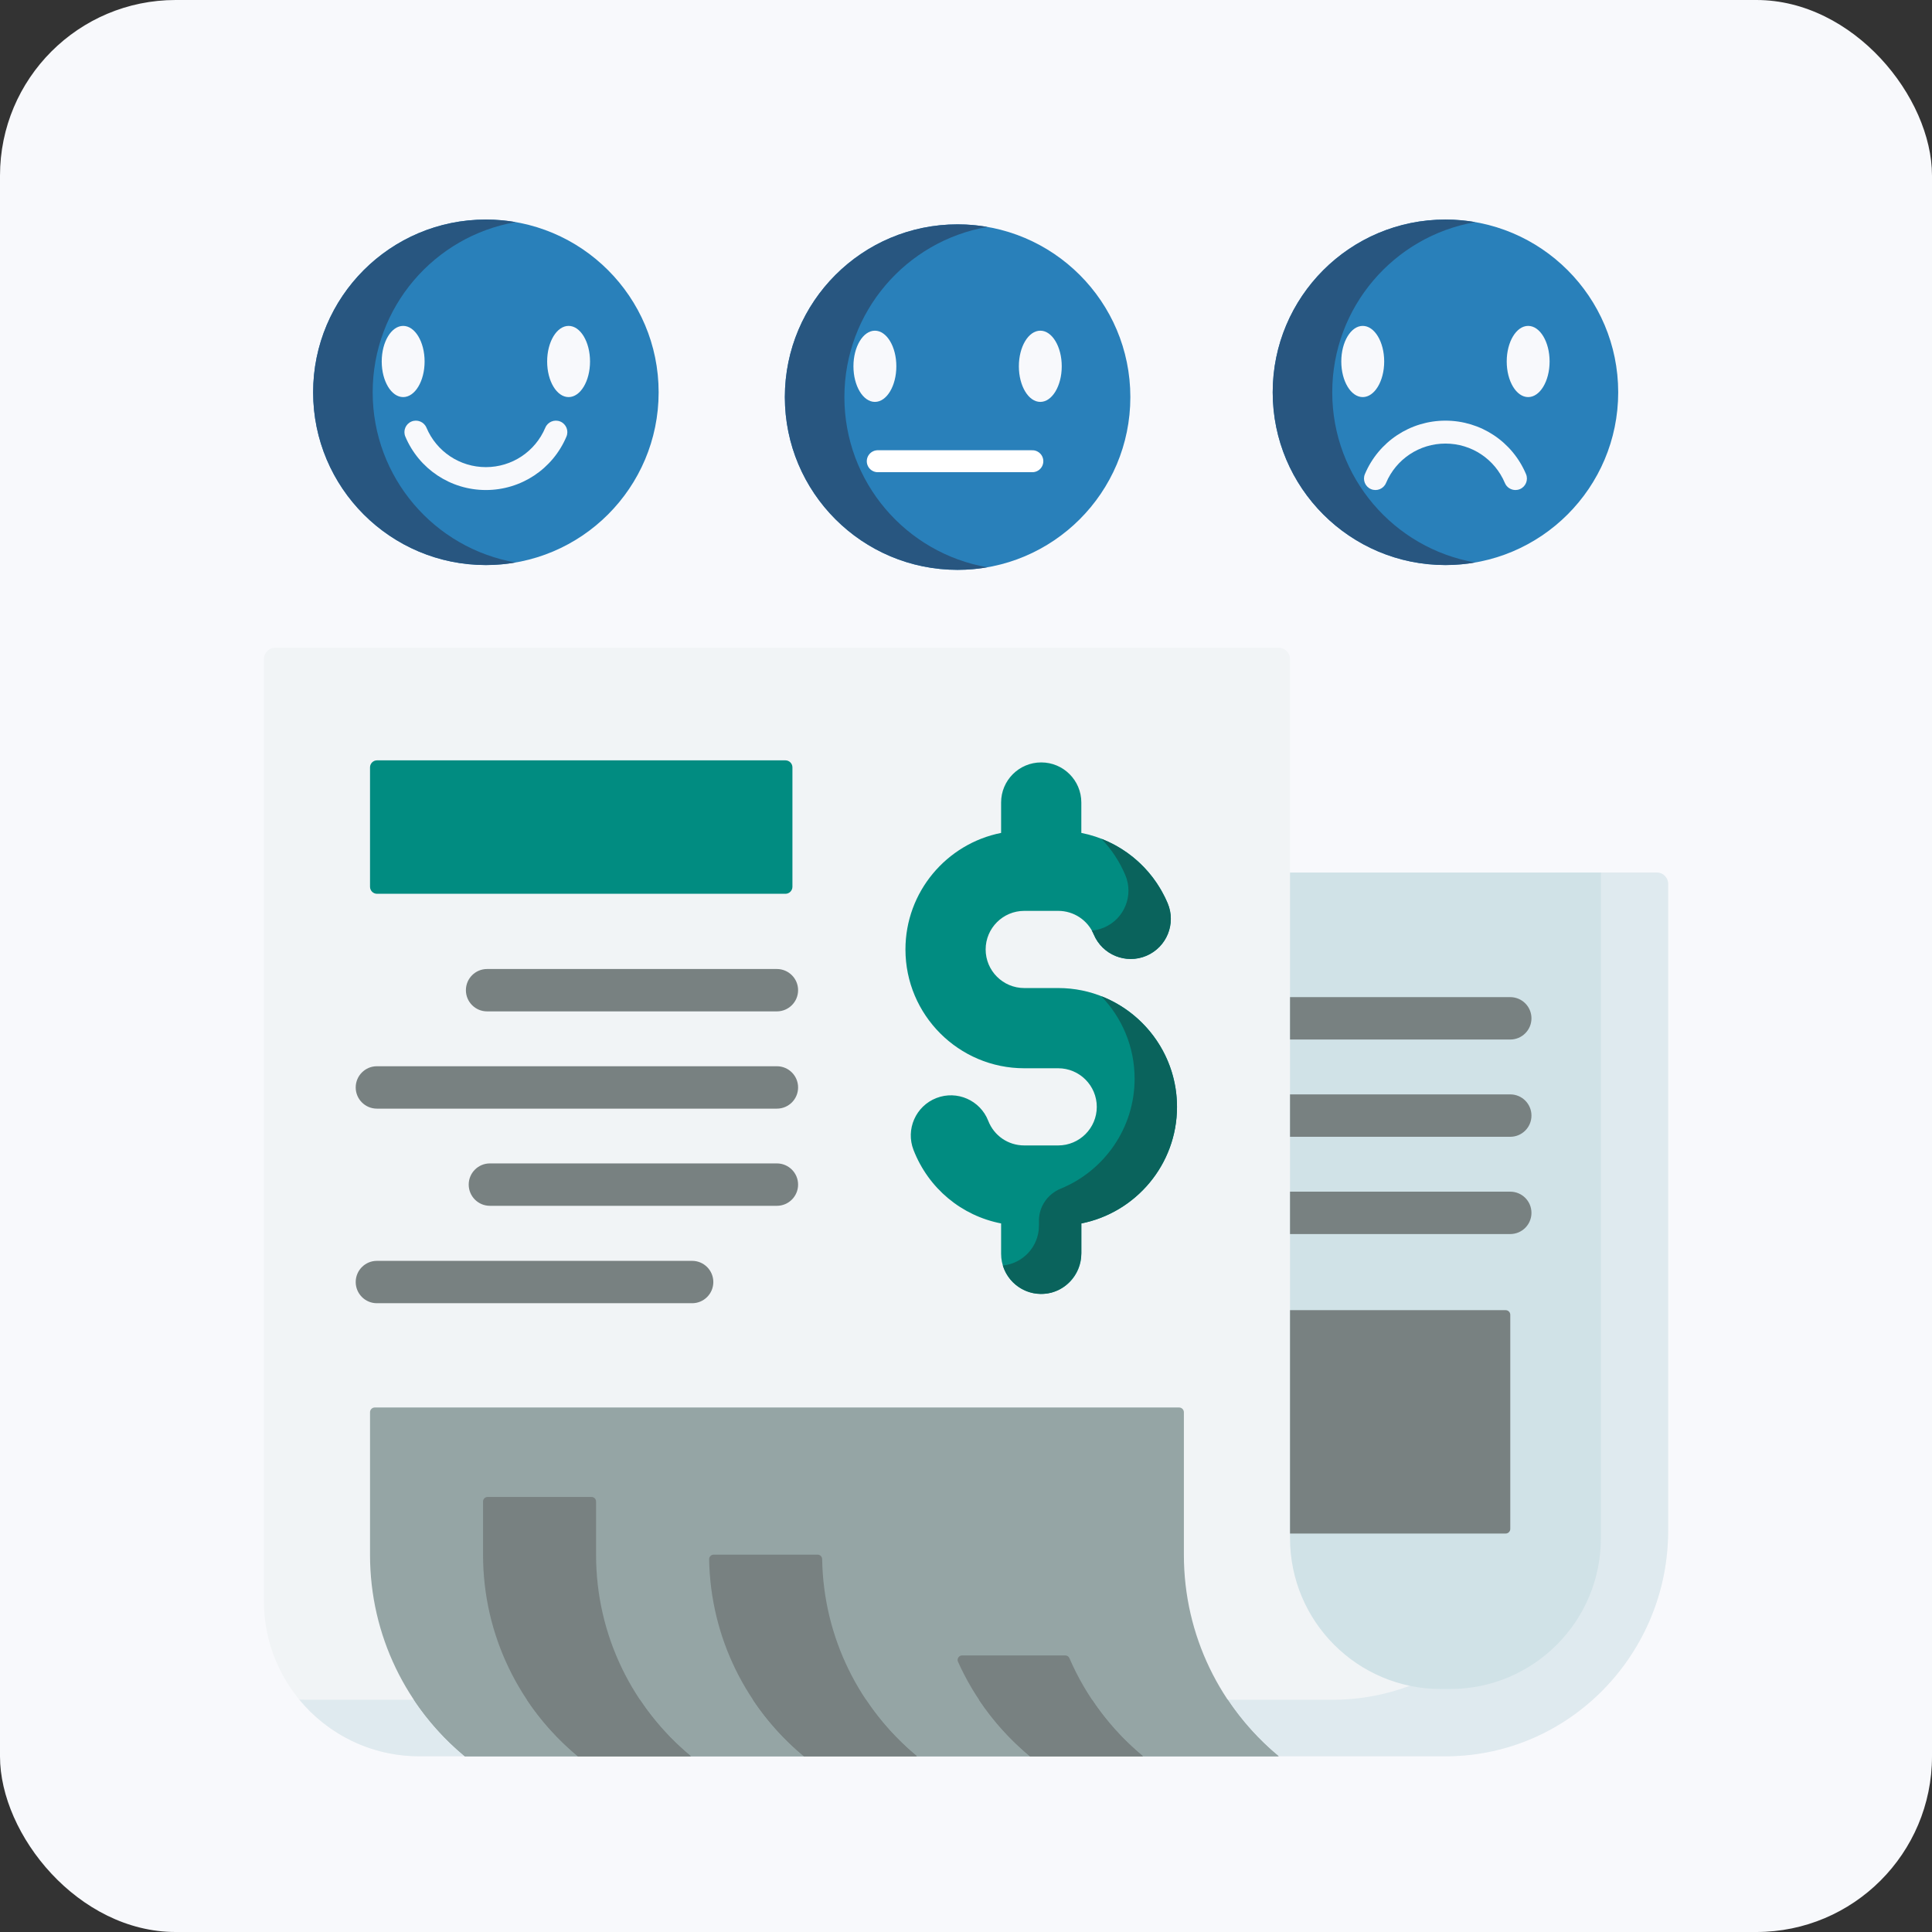 <svg width="88" height="88" viewBox="0 0 88 88" fill="none" xmlns="http://www.w3.org/2000/svg">
<rect x="0" y="0" width="88" height="88" fill="#333333" stroke="none"/>
<rect width="88" height="88" rx="8" fill="#F8F9FC"/>
<path d="M12.535 29.504H58.243C58.528 29.504 58.759 29.735 58.759 30.02V39.742H75.466C75.75 39.742 75.981 39.972 75.981 40.257V69.724C75.981 75.308 71.522 79.941 65.939 79.996C65.849 79.996 19.098 79.996 19.098 79.996C15.188 79.996 12.019 76.826 12.019 72.916V30.02C12.019 29.735 12.25 29.504 12.535 29.504Z" fill="#F1F4F6"/>
<path d="M70.833 39.742V67.151C70.833 72.735 66.374 77.368 60.791 77.422C60.701 77.423 13.95 77.422 13.95 77.422C13.844 77.422 13.737 77.42 13.632 77.415C14.93 78.991 16.897 79.996 19.098 79.996C19.098 79.996 65.849 79.997 65.939 79.996C71.522 79.942 75.981 75.309 75.981 69.725V40.258C75.981 39.973 75.75 39.742 75.466 39.742H70.833Z" fill="#DFEAEF"/>
<path d="M65.631 76.933H66.046C69.841 76.933 72.918 73.857 72.918 70.061V39.742H58.759V70.061C58.759 73.857 61.836 76.933 65.631 76.933Z" fill="#D0E2E7"/>
<path d="M58.759 69.851H68.579C68.696 69.851 68.791 69.757 68.791 69.64V59.887C68.791 59.77 68.696 59.676 68.579 59.676H58.759V69.851Z" fill="#788181"/>
<path d="M17.174 40.711H35.775C35.951 40.711 36.094 40.568 36.094 40.391V34.953C36.094 34.776 35.951 34.633 35.775 34.633H17.174C16.997 34.633 16.854 34.776 16.854 34.953V40.391C16.854 40.568 16.997 40.711 17.174 40.711Z" fill="#018C81"/>
<path d="M53.924 70.818C53.924 74.511 55.604 77.811 58.242 79.997H21.172C18.534 77.811 16.854 74.511 16.854 70.818V64.326C16.854 64.207 16.951 64.109 17.071 64.109H53.707C53.827 64.109 53.924 64.207 53.924 64.326V70.818Z" fill="#95A5A5"/>
<path d="M55.921 77.422C46.938 77.422 27.857 77.422 18.851 77.422C19.496 78.389 20.279 79.256 21.172 79.996H58.242C57.349 79.256 56.566 78.389 55.921 77.422Z" fill="#95A5A5"/>
<path d="M26.942 68.184C27.057 68.184 27.15 68.276 27.15 68.391V70.815C27.15 74.507 28.83 77.808 31.468 79.993H26.32C23.683 77.808 22.002 74.508 22.002 70.815V68.391C22.002 68.276 22.095 68.184 22.21 68.184H26.942Z" fill="#788181"/>
<path d="M29.147 77.422C27.339 77.422 25.606 77.422 23.999 77.422C24.644 78.389 25.427 79.256 26.32 79.996H31.468C30.575 79.256 29.792 78.389 29.147 77.422Z" fill="#788181"/>
<path d="M37.448 71.017C37.508 74.627 39.175 77.846 41.764 79.991H36.616C34.028 77.847 32.362 74.63 32.3 71.023C32.298 70.907 32.392 70.812 32.508 70.812H37.241C37.355 70.812 37.446 70.904 37.448 71.017Z" fill="#788181"/>
<path d="M39.443 77.422C37.729 77.422 36.001 77.422 34.295 77.422C34.94 78.389 35.723 79.256 36.616 79.996H41.763C40.871 79.256 40.088 78.389 39.443 77.422Z" fill="#788181"/>
<path d="M48.522 75.402H43.826C43.677 75.402 43.575 75.556 43.636 75.692C44.388 77.366 45.516 78.835 46.911 79.992H52.059C50.618 78.797 49.463 77.27 48.711 75.528C48.678 75.452 48.604 75.402 48.522 75.402Z" fill="#788181"/>
<path d="M49.739 77.422C48.118 77.422 46.386 77.422 44.591 77.422C45.236 78.389 46.019 79.256 46.912 79.996H52.059C51.167 79.256 50.384 78.389 49.739 77.422Z" fill="#788181"/>
<path d="M53.611 50.416C53.611 47.432 51.183 45.004 48.2 45.004H46.653C45.684 45.004 44.895 44.216 44.895 43.246C44.895 42.277 45.684 41.489 46.653 41.489H48.2C48.908 41.489 49.544 41.91 49.82 42.563C50.213 43.492 51.285 43.927 52.214 43.534C53.143 43.141 53.578 42.069 53.185 41.139C52.476 39.462 50.993 38.281 49.253 37.938V36.553C49.253 35.544 48.435 34.727 47.426 34.727C46.417 34.727 45.599 35.544 45.599 36.553V37.938C43.118 38.43 41.242 40.623 41.242 43.246C41.242 46.23 43.669 48.658 46.653 48.658H48.2C49.169 48.658 49.957 49.446 49.957 50.416C49.957 51.385 49.169 52.173 48.2 52.173H46.653C45.923 52.173 45.28 51.734 45.014 51.054C44.648 50.114 43.589 49.649 42.649 50.015C41.709 50.382 41.244 51.441 41.61 52.381C42.296 54.14 43.803 55.376 45.599 55.726V57.109C45.599 58.118 46.417 58.935 47.426 58.935C48.435 58.935 49.253 58.118 49.253 57.109V55.724C51.734 55.232 53.611 53.039 53.611 50.416Z" fill="#018C81"/>
<path d="M51.255 39.856C51.648 40.785 51.213 41.857 50.284 42.25C50.103 42.326 49.918 42.371 49.732 42.388C49.765 42.445 49.794 42.505 49.82 42.566C50.213 43.495 51.285 43.93 52.214 43.537C53.143 43.144 53.578 42.072 53.185 41.143C52.604 39.769 51.503 38.727 50.168 38.207C50.62 38.676 50.991 39.232 51.255 39.856Z" fill="#0A635C"/>
<path d="M50.16 45.375C51.101 46.349 51.68 47.674 51.68 49.132C51.68 51.391 50.289 53.331 48.318 54.14C47.723 54.385 47.323 54.951 47.323 55.595V55.825C47.323 56.772 46.602 57.551 45.678 57.643C45.916 58.428 46.669 58.99 47.545 58.935C48.515 58.874 49.253 58.035 49.253 57.063V55.727C51.734 55.235 53.611 53.042 53.611 50.419C53.611 48.126 52.178 46.162 50.16 45.375Z" fill="#0A635C"/>
<path d="M35.386 46.067H22.186C21.653 46.067 21.221 45.635 21.221 45.102C21.221 44.569 21.653 44.137 22.186 44.137H35.386C35.919 44.137 36.352 44.569 36.352 45.102C36.352 45.635 35.919 46.067 35.386 46.067Z" fill="#788181"/>
<path d="M35.386 50.497H17.167C16.634 50.497 16.202 50.065 16.202 49.532C16.202 48.998 16.634 48.566 17.167 48.566H35.386C35.92 48.566 36.352 48.998 36.352 49.532C36.352 50.065 35.92 50.497 35.386 50.497Z" fill="#788181"/>
<path d="M35.386 54.923H22.314C21.781 54.923 21.349 54.49 21.349 53.957C21.349 53.424 21.782 52.992 22.314 52.992H35.386C35.919 52.992 36.352 53.424 36.352 53.957C36.352 54.491 35.919 54.923 35.386 54.923Z" fill="#788181"/>
<path d="M31.526 59.36H17.167C16.634 59.36 16.202 58.928 16.202 58.395C16.202 57.862 16.634 57.43 17.167 57.43H31.526C32.059 57.43 32.491 57.862 32.491 58.395C32.491 58.928 32.059 59.36 31.526 59.36Z" fill="#788181"/>
<path d="M58.759 51.779V49.848H68.791C69.324 49.848 69.756 50.28 69.756 50.813C69.756 51.347 69.324 51.779 68.791 51.779H58.759V51.779ZM68.791 56.209C69.324 56.209 69.756 55.777 69.756 55.244C69.756 54.711 69.324 54.279 68.791 54.279H58.759V56.209H68.791V56.209ZM68.791 45.418H58.759V47.349H68.791C69.324 47.349 69.756 46.916 69.756 46.383C69.756 45.85 69.324 45.418 68.791 45.418Z" fill="#788181"/>
<path d="M22.131 25.737C26.477 25.737 30 22.214 30 17.869C30 13.523 26.477 10 22.131 10C17.786 10 14.263 13.523 14.263 17.869C14.263 22.214 17.786 25.737 22.131 25.737Z" fill="#2980BA"/>
<path d="M23.487 25.62C23.047 25.697 22.594 25.738 22.131 25.738C17.785 25.738 14.263 22.214 14.263 17.869C14.263 13.523 17.785 10 22.131 10C22.594 10 23.047 10.04 23.487 10.117C19.788 10.759 16.975 13.985 16.975 17.869C16.975 21.752 19.788 24.978 23.487 25.62Z" fill="#285680"/>
<path d="M18.364 14.844C17.826 14.844 17.387 15.571 17.387 16.465C17.387 17.36 17.826 18.087 18.364 18.087C18.902 18.087 19.34 17.36 19.34 16.465C19.34 15.571 18.902 14.844 18.364 14.844Z" fill="#F8F9FC"/>
<path d="M25.899 14.844C25.36 14.844 24.922 15.571 24.922 16.465C24.922 17.36 25.36 18.087 25.899 18.087C26.437 18.087 26.875 17.36 26.875 16.465C26.875 15.571 26.437 14.844 25.899 14.844Z" fill="#F8F9FC"/>
<path d="M22.131 22.32C20.526 22.32 19.086 21.364 18.462 19.885C18.35 19.619 18.475 19.313 18.74 19.201C19.006 19.089 19.312 19.214 19.424 19.479C19.884 20.571 20.947 21.277 22.131 21.277C23.316 21.277 24.379 20.571 24.839 19.479C24.951 19.214 25.257 19.089 25.523 19.201C25.788 19.313 25.913 19.619 25.801 19.885C25.177 21.364 23.736 22.32 22.131 22.32Z" fill="#F8F9FC"/>
<path d="M43.617 25.956C47.963 25.956 51.486 22.433 51.486 18.087C51.486 13.742 47.963 10.219 43.617 10.219C39.272 10.219 35.749 13.742 35.749 18.087C35.749 22.433 39.272 25.956 43.617 25.956Z" fill="#2980BA"/>
<path d="M44.973 25.839C44.533 25.916 44.08 25.956 43.617 25.956C39.272 25.956 35.749 22.433 35.749 18.087C35.749 13.742 39.272 10.219 43.617 10.219C44.08 10.219 44.533 10.259 44.974 10.336C41.274 10.978 38.461 14.204 38.461 18.087C38.461 21.971 41.274 25.197 44.973 25.839Z" fill="#285680"/>
<path d="M39.85 15.062C39.312 15.062 38.873 15.79 38.873 16.684C38.873 17.578 39.312 18.306 39.85 18.306C40.389 18.306 40.827 17.578 40.827 16.684C40.827 15.79 40.389 15.062 39.85 15.062Z" fill="#F8F9FC"/>
<path d="M47.385 15.062C46.846 15.062 46.408 15.79 46.408 16.684C46.408 17.578 46.846 18.306 47.385 18.306C47.923 18.306 48.361 17.578 48.361 16.684C48.361 15.79 47.923 15.062 47.385 15.062Z" fill="#F8F9FC"/>
<path d="M39.981 21.008H47.022" stroke="white" stroke-linecap="round"/>
<path d="M65.838 25.737C70.184 25.737 73.707 22.214 73.707 17.869C73.707 13.523 70.184 10 65.838 10C61.493 10 57.97 13.523 57.97 17.869C57.97 22.214 61.493 25.737 65.838 25.737Z" fill="#2980BA"/>
<path d="M67.194 25.62C66.754 25.697 66.301 25.738 65.838 25.738C61.492 25.738 57.97 22.214 57.97 17.869C57.97 13.523 61.492 10 65.838 10C66.301 10 66.754 10.04 67.195 10.117C63.495 10.759 60.682 13.985 60.682 17.869C60.682 21.752 63.495 24.978 67.194 25.62Z" fill="#285680"/>
<path d="M62.071 14.844C61.533 14.844 61.094 15.571 61.094 16.465C61.094 17.36 61.533 18.087 62.071 18.087C62.609 18.087 63.048 17.36 63.048 16.465C63.048 15.571 62.609 14.844 62.071 14.844Z" fill="#F8F9FC"/>
<path d="M69.606 14.844C69.067 14.844 68.629 15.571 68.629 16.465C68.629 17.36 69.067 18.087 69.606 18.087C70.144 18.087 70.582 17.36 70.582 16.465C70.582 15.571 70.144 14.844 69.606 14.844Z" fill="#F8F9FC"/>
<path d="M69.027 22.32C68.824 22.32 68.63 22.201 68.546 22.001C68.086 20.909 67.023 20.204 65.838 20.204C64.654 20.204 63.591 20.909 63.131 22.001C63.019 22.267 62.713 22.391 62.447 22.279C62.182 22.168 62.057 21.861 62.169 21.596C62.793 20.116 64.233 19.16 65.838 19.16C67.444 19.16 68.884 20.116 69.508 21.596C69.62 21.861 69.495 22.167 69.23 22.279C69.163 22.307 69.095 22.32 69.027 22.32Z" fill="#F8F9FC"/>
</svg>
